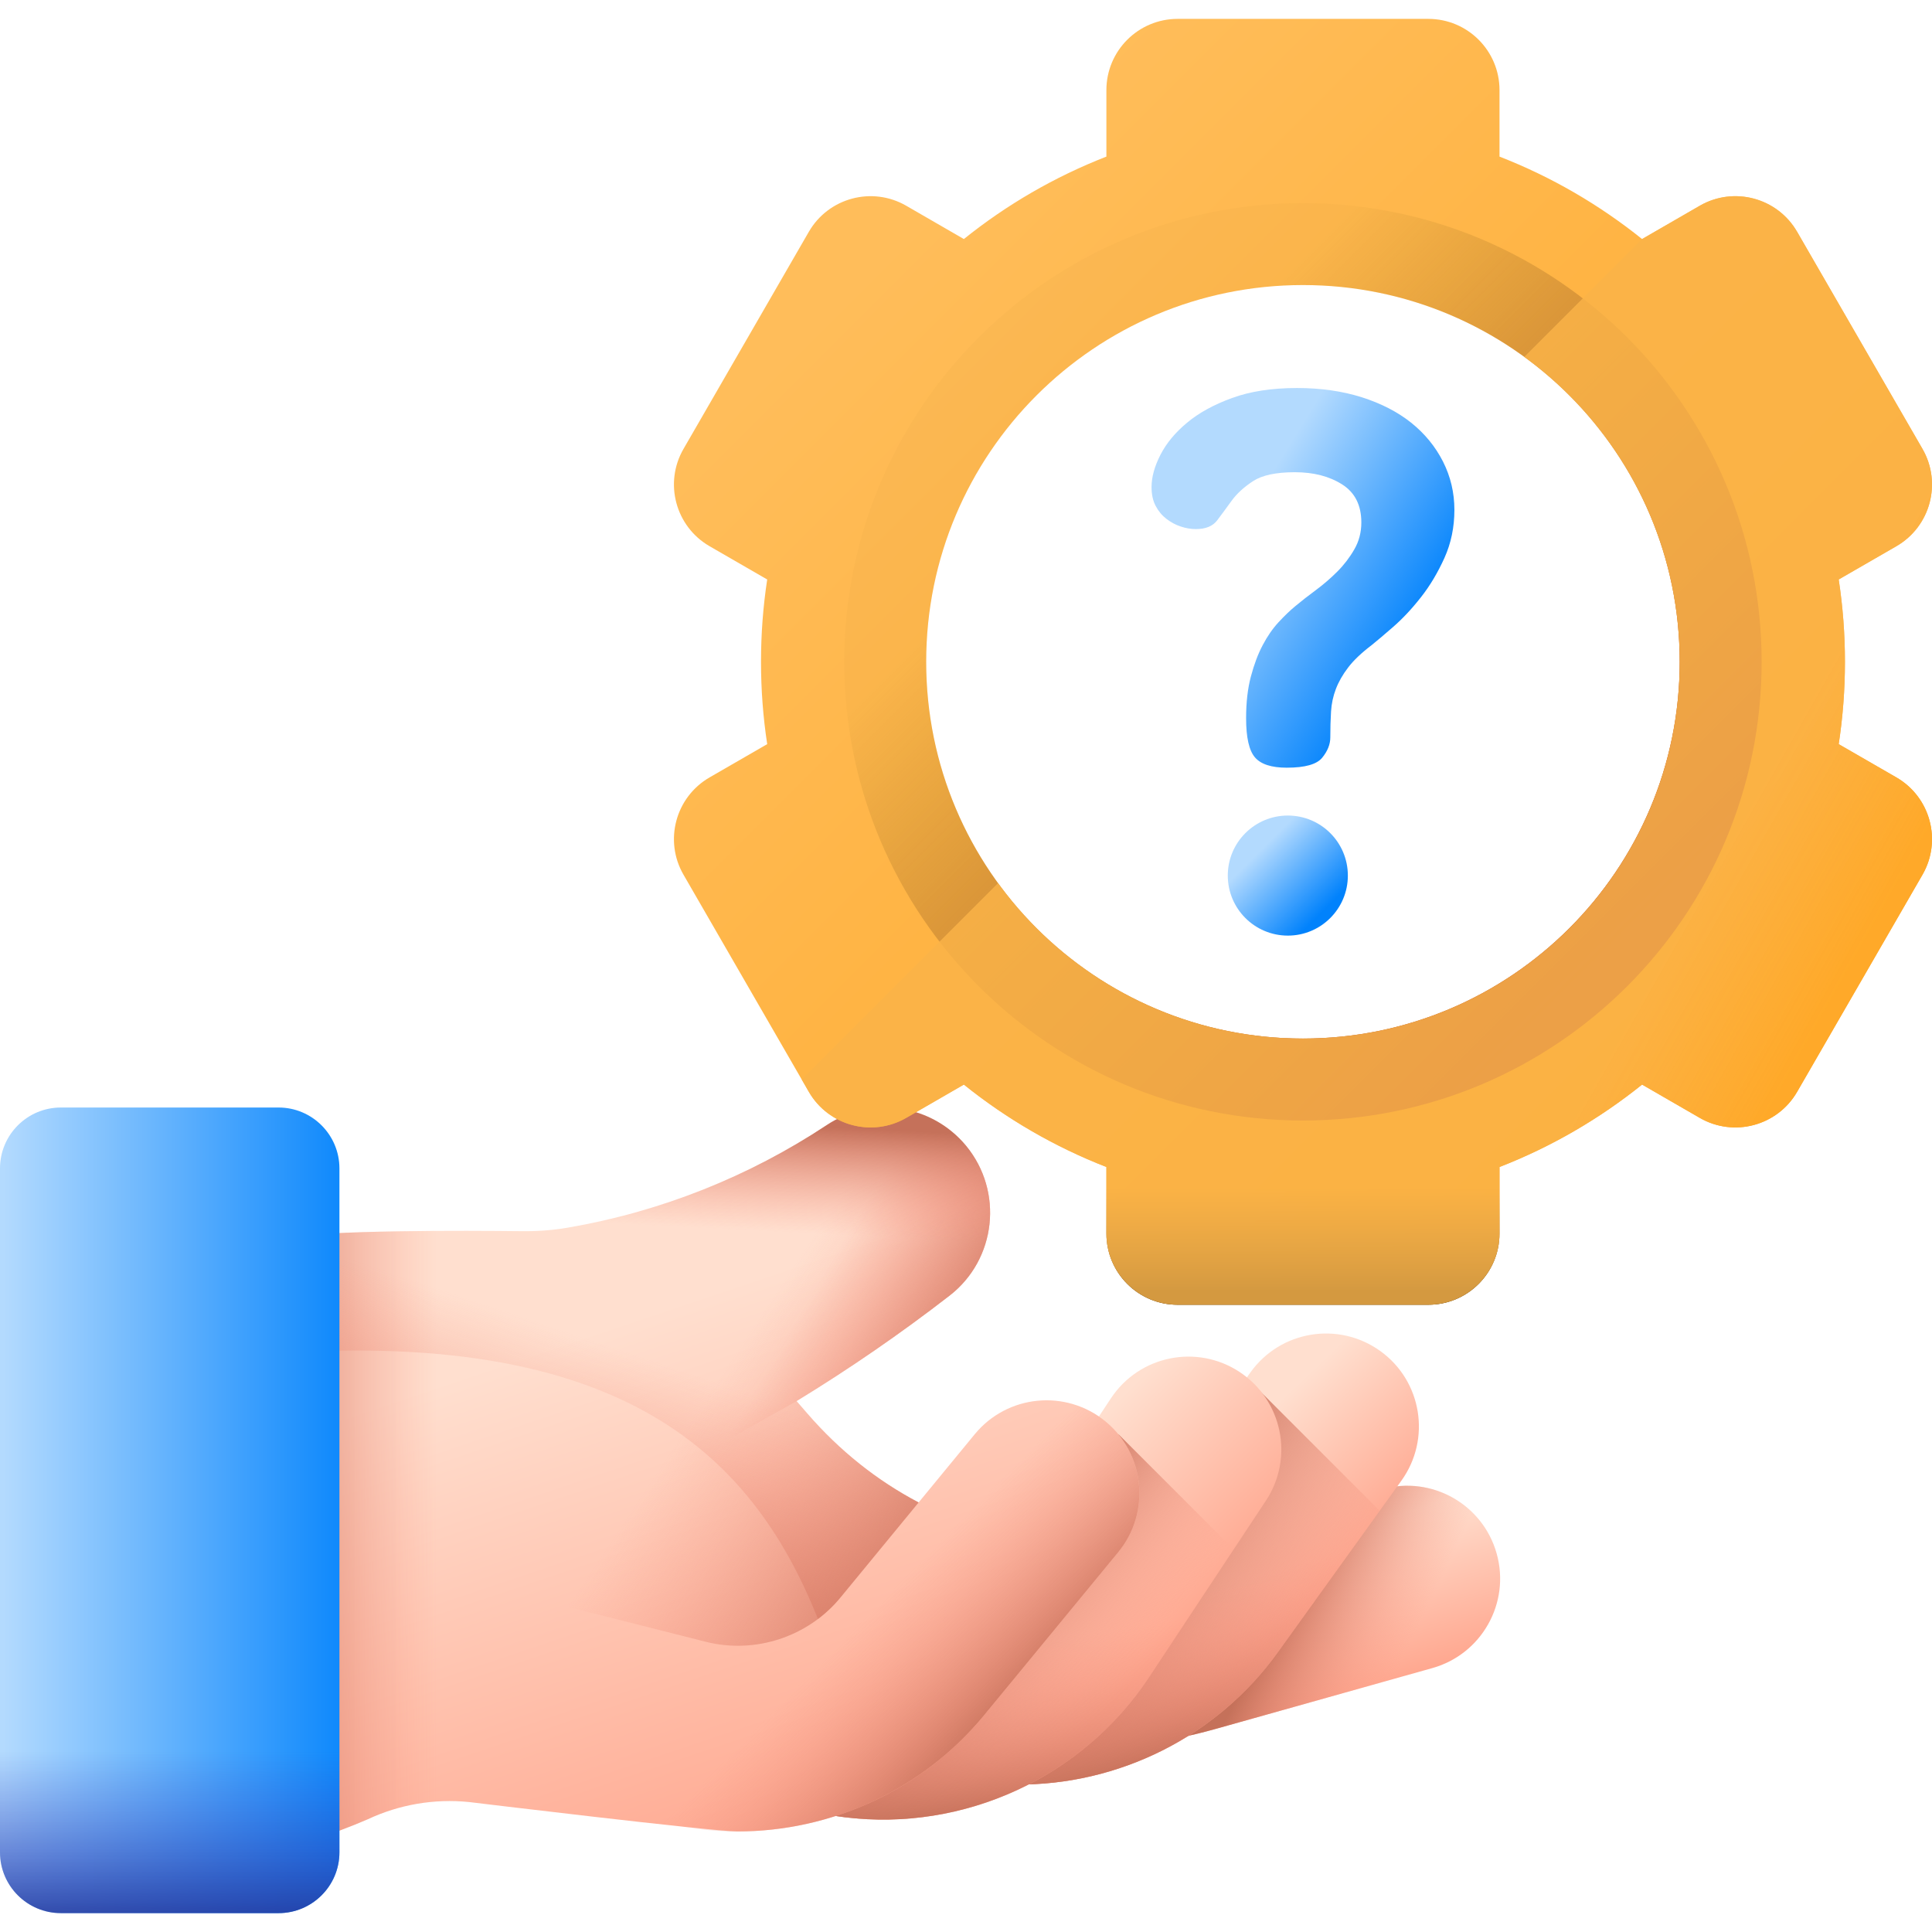 <svg width="48" height="48" viewBox="0 0 48 48" fill="none" xmlns="http://www.w3.org/2000/svg">
<g clip-path="url(#clip0_375_7534)">
<path d="M37.184 38.597C36.84 37.37 35.566 36.655 34.339 36.999L33.41 37.26L31.526 39.934C30.035 42.049 27.592 43.283 25.051 43.283C24.951 43.283 24.852 43.281 24.752 43.277C25.401 43.386 26.062 43.442 26.73 43.442C27.878 43.442 29.044 43.28 30.2 42.955L35.587 41.443C36.813 41.098 37.529 39.824 37.184 38.597Z" fill="url(#paint0_linear_375_7534)"/>
<path d="M37.184 38.597C36.84 37.37 35.566 36.655 34.339 36.999L33.41 37.26L31.526 39.934C30.035 42.049 27.592 43.283 25.051 43.283C24.951 43.283 24.852 43.281 24.752 43.277C25.401 43.386 26.062 43.442 26.73 43.442C27.878 43.442 29.044 43.28 30.2 42.955L35.587 41.443C36.813 41.098 37.529 39.824 37.184 38.597Z" fill="url(#paint1_linear_375_7534)"/>
<path d="M25.24 44.335C24.79 44.331 24.339 44.288 23.889 44.204C22.636 43.972 21.809 42.767 22.042 41.514C22.274 40.261 23.479 39.434 24.732 39.667C25.979 39.898 27.261 39.383 28.002 38.355L31.072 34.09C31.817 33.056 33.258 32.821 34.293 33.566C35.327 34.31 35.562 35.752 34.817 36.787L31.747 41.051C30.235 43.151 27.78 44.361 25.24 44.335Z" fill="url(#paint2_linear_375_7534)"/>
<path d="M31.227 34.484L29.659 36.052L28.002 38.355C27.531 39.009 26.84 39.454 26.078 39.633L22.434 43.278C22.769 43.746 23.278 44.091 23.889 44.205C24.339 44.288 24.79 44.331 25.239 44.336C27.78 44.361 30.235 43.151 31.747 41.051L34.278 37.535L31.227 34.484Z" fill="url(#paint3_linear_375_7534)"/>
<path d="M31.227 34.484L29.659 36.052L28.002 38.355C27.531 39.009 26.84 39.454 26.078 39.633L22.434 43.278C22.769 43.746 23.278 44.091 23.889 44.205C24.339 44.288 24.79 44.331 25.239 44.336C27.78 44.361 30.235 43.151 31.747 41.051L34.278 37.535L31.227 34.484Z" fill="url(#paint4_linear_375_7534)"/>
<path d="M20.987 45.149C20.932 45.142 20.877 45.134 20.821 45.126L16.565 44.508C15.303 44.324 14.43 43.153 14.613 41.892C14.794 40.648 15.937 39.78 17.179 39.934C17.195 39.936 17.212 39.938 17.229 39.941L21.485 40.559C22.737 40.741 24.002 40.177 24.702 39.12L27.602 34.739C28.305 33.676 29.737 33.385 30.8 34.088C31.862 34.791 32.154 36.223 31.45 37.286L28.55 41.667C26.9 44.16 23.946 45.514 20.987 45.149Z" fill="url(#paint5_linear_375_7534)"/>
<path d="M27.791 35.636L25.474 37.953L24.702 39.12C24.293 39.737 23.691 40.184 23.012 40.415L18.62 44.806L20.822 45.126C20.877 45.134 20.932 45.142 20.987 45.149C23.946 45.514 26.9 44.16 28.55 41.667L30.65 38.494L27.791 35.636Z" fill="url(#paint6_linear_375_7534)"/>
<path d="M27.791 35.636L25.474 37.953L24.702 39.12C24.293 39.737 23.691 40.184 23.012 40.415L18.62 44.806L20.822 45.126C20.877 45.134 20.932 45.142 20.987 45.149C23.946 45.514 26.9 44.16 28.55 41.667L30.65 38.494L27.791 35.636Z" fill="url(#paint7_linear_375_7534)"/>
<path d="M27.466 35.315C26.482 34.506 25.028 34.648 24.218 35.632L22.823 37.328C21.786 36.783 20.859 36.044 20.055 35.114L19.791 34.81C21.104 34.007 22.373 33.134 23.59 32.191C24.753 31.291 24.937 29.604 24.003 28.468C23.895 28.337 23.777 28.22 23.652 28.117C22.781 27.394 21.518 27.305 20.54 27.952C18.602 29.235 16.412 30.105 14.111 30.5C13.721 30.568 13.324 30.594 12.929 30.588C11.577 30.573 8.136 30.555 7.014 30.762C7.004 30.764 6.854 30.793 6.79 30.807C5.418 31.105 4.196 31.883 3.299 32.965L1.691 34.902V46.376H3.453C5.409 46.376 7.344 45.975 9.139 45.198C9.914 44.835 10.783 44.682 11.66 44.772C11.66 44.772 17.682 45.502 18.323 45.502C20.656 45.502 22.927 44.467 24.445 42.622L27.782 38.563C28.592 37.58 28.451 36.126 27.466 35.315Z" fill="url(#paint8_linear_375_7534)"/>
<path d="M14.193 30.485C14.165 30.49 14.138 30.496 14.111 30.5C13.721 30.568 13.324 30.594 12.929 30.588C11.577 30.573 8.136 30.555 7.014 30.762C7.004 30.764 6.854 30.793 6.79 30.807C5.418 31.105 4.196 31.883 3.299 32.965L1.691 34.902V46.376H3.453C5.409 46.376 7.344 45.975 9.139 45.198C9.914 44.835 10.783 44.682 11.66 44.772C11.66 44.772 12.83 44.914 14.193 45.073V30.485H14.193Z" fill="url(#paint9_linear_375_7534)"/>
<path d="M23.59 32.191C22.373 33.134 21.104 34.007 19.791 34.81L20.055 35.114C20.859 36.043 21.786 36.783 22.823 37.328L20.88 39.689C20.714 39.891 20.526 40.07 20.322 40.224C18.653 36.038 15.29 32.821 5.931 33.698C4.739 33.81 3.564 33.806 2.432 34.01L3.299 32.965C4.196 31.883 5.418 31.105 6.79 30.807C6.854 30.793 7.004 30.764 7.014 30.762C8.136 30.555 11.577 30.573 12.93 30.588C13.324 30.594 13.721 30.568 14.111 30.5C16.412 30.105 18.602 29.235 20.54 27.952C21.518 27.305 22.781 27.394 23.652 28.117C23.777 28.22 23.895 28.337 24.003 28.468C24.937 29.604 24.753 31.291 23.59 32.191Z" fill="url(#paint10_linear_375_7534)"/>
<path d="M18.323 45.502C17.682 45.502 17.036 45.424 16.4 45.263L11.177 43.941C9.942 43.628 9.194 42.373 9.507 41.137C9.819 39.902 11.075 39.154 12.31 39.467L17.532 40.789C18.761 41.1 20.075 40.668 20.88 39.69L24.218 35.632C25.028 34.647 26.482 34.506 27.466 35.316C28.45 36.125 28.592 37.579 27.782 38.563L24.444 42.621C22.927 44.466 20.657 45.502 18.323 45.502Z" fill="url(#paint11_linear_375_7534)"/>
<path d="M23.652 28.117C22.781 27.394 21.517 27.306 20.54 27.952C18.602 29.235 16.412 30.105 14.111 30.5C13.721 30.568 13.325 30.593 12.929 30.589C12.361 30.582 11.423 30.575 10.444 30.584V39.798C10.971 39.439 11.643 39.298 12.31 39.467L17.532 40.789C18.761 41.1 20.075 40.669 20.88 39.69L22.823 37.328C21.787 36.783 20.859 36.043 20.055 35.115L19.79 34.809C21.104 34.007 22.373 33.134 23.59 32.191C24.754 31.291 24.937 29.604 24.002 28.468C23.895 28.338 23.777 28.221 23.652 28.117Z" fill="url(#paint12_linear_375_7534)"/>
<path d="M23.59 32.191C22.373 33.134 21.104 34.007 19.791 34.81L11.594 39.4L11.593 39.401C11.178 39.427 10.781 39.568 10.443 39.798V30.584C11.423 30.575 12.361 30.582 12.929 30.588C13.324 30.594 13.721 30.568 14.111 30.5C16.412 30.105 18.602 29.235 20.54 27.952C21.517 27.305 22.781 27.394 23.652 28.117C23.777 28.22 23.895 28.337 24.003 28.468C24.937 29.604 24.753 31.291 23.59 32.191Z" fill="url(#paint13_linear_375_7534)"/>
<path d="M23.59 32.191C22.373 33.134 21.104 34.007 19.791 34.81L11.594 39.4L11.593 39.401C11.178 39.427 10.781 39.568 10.443 39.798V30.584C11.423 30.575 12.361 30.582 12.929 30.588C13.324 30.594 13.721 30.568 14.111 30.5C16.412 30.105 18.602 29.235 20.54 27.952C21.517 27.305 22.781 27.394 23.652 28.117C23.777 28.22 23.895 28.337 24.003 28.468C24.937 29.604 24.753 31.291 23.59 32.191Z" fill="url(#paint14_linear_375_7534)"/>
<path d="M6.92 47.531H1.512C0.677 47.531 0 46.854 0 46.019V29.029C0 28.194 0.677 27.516 1.512 27.516H6.92C7.755 27.516 8.433 28.194 8.433 29.029V46.019C8.433 46.854 7.755 47.531 6.92 47.531Z" fill="url(#paint15_linear_375_7534)"/>
<path d="M8.433 46.019V34.505H0V46.019C0 46.854 0.677 47.531 1.512 47.531H6.92C7.755 47.531 8.433 46.854 8.433 46.019Z" fill="url(#paint16_linear_375_7534)"/>
<path d="M45.837 16.443C45.837 15.748 45.784 15.064 45.682 14.397L47.114 13.571C47.961 13.082 48.252 11.999 47.763 11.152L44.649 5.759C44.16 4.913 43.077 4.623 42.231 5.111L40.797 5.939C39.736 5.087 38.545 4.393 37.255 3.891V2.239C37.255 1.261 36.463 0.469 35.485 0.469H29.258C28.281 0.469 27.488 1.261 27.488 2.239V3.891C26.2 4.393 25.007 5.087 23.947 5.939L22.514 5.111C21.667 4.623 20.584 4.913 20.095 5.759L16.982 11.152C16.492 11.999 16.783 13.082 17.63 13.571L19.061 14.397C18.959 15.064 18.907 15.748 18.907 16.443C18.907 17.138 18.959 17.821 19.061 18.488L17.63 19.314C16.783 19.803 16.492 20.886 16.982 21.733L20.095 27.126C20.584 27.972 21.667 28.262 22.514 27.774L23.947 26.946C25.007 27.798 26.2 28.492 27.488 28.994V30.646C27.488 31.624 28.281 32.416 29.258 32.416H35.485C36.463 32.416 37.255 31.624 37.255 30.646V28.994C38.545 28.492 39.736 27.798 40.797 26.946L42.231 27.774C43.077 28.262 44.16 27.972 44.649 27.126L47.763 21.733C48.252 20.886 47.961 19.803 47.114 19.314L45.682 18.488C45.784 17.821 45.837 17.138 45.837 16.443ZM32.372 25.803C27.202 25.803 23.011 21.613 23.011 16.443C23.011 11.272 27.202 7.082 32.372 7.082C37.542 7.082 41.732 11.272 41.732 16.443C41.732 21.613 37.542 25.803 32.372 25.803Z" fill="url(#paint17_linear_375_7534)"/>
<path d="M32.372 5.047C26.078 5.047 20.976 10.149 20.976 16.443C20.976 22.736 26.078 27.839 32.372 27.839C38.665 27.839 43.767 22.736 43.767 16.443C43.767 10.149 38.665 5.047 32.372 5.047ZM32.372 25.803C27.202 25.803 23.011 21.613 23.011 16.443C23.011 11.273 27.202 7.082 32.372 7.082C37.542 7.082 41.732 11.273 41.732 16.443C41.732 21.613 37.542 25.803 32.372 25.803Z" fill="url(#paint18_linear_375_7534)"/>
<path d="M41.732 16.443C41.732 21.613 37.542 25.803 32.372 25.803C27.202 25.803 23.011 21.613 23.011 16.443C23.011 16.318 23.014 16.193 23.019 16.069H18.914C18.91 16.194 18.907 16.318 18.907 16.443C18.907 17.138 18.959 17.821 19.061 18.488L17.629 19.314C16.782 19.803 16.492 20.886 16.981 21.733L20.095 27.126C20.584 27.972 21.667 28.262 22.513 27.774L23.947 26.946C25.007 27.798 26.199 28.492 27.488 28.994V30.646C27.488 31.624 28.28 32.416 29.258 32.416H35.485C36.463 32.416 37.255 31.624 37.255 30.646V28.994C38.545 28.492 39.736 27.798 40.797 26.946L42.231 27.774C43.077 28.262 44.16 27.972 44.649 27.126L47.763 21.733C48.252 20.886 47.961 19.803 47.114 19.314L45.682 18.488C45.784 17.821 45.837 17.138 45.837 16.443C45.837 16.318 45.833 16.193 45.83 16.069H41.724C41.729 16.193 41.732 16.318 41.732 16.443Z" fill="url(#paint19_linear_375_7534)"/>
<path d="M41.732 16.443C41.732 21.613 37.542 25.803 32.372 25.803C29.257 25.803 26.497 24.281 24.796 21.94L19.918 26.818L20.095 27.126C20.584 27.972 21.667 28.263 22.513 27.774L23.947 26.946C25.007 27.798 26.199 28.492 27.488 28.994V30.646C27.488 31.624 28.28 32.416 29.258 32.416H35.485C36.463 32.416 37.255 31.624 37.255 30.646V28.994C38.545 28.492 39.736 27.798 40.797 26.946L42.231 27.774C43.077 28.262 44.16 27.972 44.649 27.126L47.763 21.733C48.252 20.886 47.961 19.803 47.114 19.314L45.682 18.488C45.784 17.821 45.837 17.138 45.837 16.443C45.837 15.748 45.784 15.064 45.682 14.397L47.114 13.571C47.961 13.082 48.251 11.999 47.763 11.152L44.649 5.759C44.16 4.913 43.077 4.623 42.231 5.111L40.797 5.939L37.87 8.866C40.21 10.568 41.732 13.327 41.732 16.443Z" fill="url(#paint20_linear_375_7534)"/>
<path d="M35.85 11.466C35.66 11.093 35.397 10.772 35.061 10.503C34.724 10.234 34.314 10.023 33.831 9.869C33.348 9.717 32.812 9.64 32.225 9.64C31.601 9.64 31.063 9.723 30.61 9.888C30.157 10.053 29.784 10.258 29.491 10.503C29.197 10.747 28.977 11.014 28.83 11.301C28.683 11.589 28.61 11.855 28.61 12.1C28.61 12.283 28.643 12.439 28.711 12.567C28.778 12.696 28.866 12.803 28.977 12.889C29.087 12.974 29.206 13.039 29.335 13.081C29.463 13.124 29.588 13.145 29.711 13.145C29.956 13.145 30.133 13.072 30.243 12.925C30.353 12.778 30.473 12.616 30.601 12.439C30.73 12.262 30.907 12.1 31.133 11.953C31.359 11.806 31.705 11.732 32.17 11.732C32.635 11.732 33.026 11.833 33.345 12.035C33.663 12.237 33.822 12.552 33.822 12.98C33.822 13.225 33.764 13.448 33.647 13.65C33.531 13.852 33.39 14.036 33.225 14.201C33.06 14.366 32.883 14.519 32.693 14.66C32.503 14.8 32.335 14.932 32.188 15.054C32.054 15.164 31.913 15.299 31.766 15.458C31.619 15.617 31.488 15.807 31.372 16.027C31.255 16.247 31.158 16.507 31.078 16.807C30.998 17.107 30.959 17.453 30.959 17.844C30.959 18.321 31.032 18.645 31.179 18.817C31.326 18.988 31.589 19.073 31.968 19.073C32.421 19.073 32.714 18.991 32.849 18.826C32.984 18.661 33.051 18.492 33.051 18.321C33.051 18.089 33.057 17.874 33.069 17.679C33.081 17.483 33.121 17.296 33.189 17.119C33.256 16.942 33.357 16.764 33.492 16.587C33.626 16.409 33.822 16.223 34.079 16.027C34.201 15.929 34.379 15.779 34.611 15.577C34.843 15.375 35.073 15.131 35.299 14.843C35.526 14.556 35.721 14.228 35.887 13.861C36.052 13.494 36.134 13.097 36.134 12.668C36.134 12.24 36.039 11.839 35.85 11.466Z" fill="url(#paint21_linear_375_7534)"/>
<path d="M31.996 23.245C32.82 23.245 33.487 22.577 33.487 21.753C33.487 20.929 32.82 20.262 31.996 20.262C31.172 20.262 30.504 20.929 30.504 21.753C30.504 22.577 31.172 23.245 31.996 23.245Z" fill="url(#paint22_linear_375_7534)"/>
</g>
<defs>
<linearGradient id="paint0_linear_375_7534" x1="30.366" y1="39.018" x2="31.536" y2="42.746" gradientUnits="userSpaceOnUse">
<stop stop-color="#FFDFCF"/>
<stop offset="1" stop-color="#FFA78F"/>
</linearGradient>
<linearGradient id="paint1_linear_375_7534" x1="34.403" y1="42.15" x2="31.405" y2="40.712" gradientUnits="userSpaceOnUse">
<stop stop-color="#F89580" stop-opacity="0"/>
<stop offset="0.286" stop-color="#EE8E79" stop-opacity="0.287"/>
<stop offset="0.762" stop-color="#D57B65" stop-opacity="0.765"/>
<stop offset="0.997" stop-color="#C5715A"/>
</linearGradient>
<linearGradient id="paint2_linear_375_7534" x1="28.192" y1="38.23" x2="31.08" y2="41.264" gradientUnits="userSpaceOnUse">
<stop stop-color="#FFDFCF"/>
<stop offset="1" stop-color="#FFA78F"/>
</linearGradient>
<linearGradient id="paint3_linear_375_7534" x1="32.126" y1="42.386" x2="27.355" y2="39.316" gradientUnits="userSpaceOnUse">
<stop stop-color="#F89580" stop-opacity="0"/>
<stop offset="0.286" stop-color="#EE8E79" stop-opacity="0.287"/>
<stop offset="0.762" stop-color="#D57B65" stop-opacity="0.765"/>
<stop offset="0.997" stop-color="#C5715A"/>
</linearGradient>
<linearGradient id="paint4_linear_375_7534" x1="28.238" y1="39.965" x2="29.261" y2="43.767" gradientUnits="userSpaceOnUse">
<stop stop-color="#F89580" stop-opacity="0"/>
<stop offset="0.286" stop-color="#EE8E79" stop-opacity="0.287"/>
<stop offset="0.762" stop-color="#D57B65" stop-opacity="0.765"/>
<stop offset="0.997" stop-color="#C5715A"/>
</linearGradient>
<linearGradient id="paint5_linear_375_7534" x1="23.322" y1="39.228" x2="27.014" y2="42.92" gradientUnits="userSpaceOnUse">
<stop stop-color="#FFDFCF"/>
<stop offset="1" stop-color="#FFA78F"/>
</linearGradient>
<linearGradient id="paint6_linear_375_7534" x1="26.812" y1="43.096" x2="23.327" y2="40.317" gradientUnits="userSpaceOnUse">
<stop stop-color="#F89580" stop-opacity="0"/>
<stop offset="0.286" stop-color="#EE8E79" stop-opacity="0.287"/>
<stop offset="0.762" stop-color="#D57B65" stop-opacity="0.765"/>
<stop offset="0.997" stop-color="#C5715A"/>
</linearGradient>
<linearGradient id="paint7_linear_375_7534" x1="24.535" y1="40.951" x2="25.12" y2="45.021" gradientUnits="userSpaceOnUse">
<stop stop-color="#F89580" stop-opacity="0"/>
<stop offset="0.286" stop-color="#EE8E79" stop-opacity="0.287"/>
<stop offset="0.762" stop-color="#D57B65" stop-opacity="0.765"/>
<stop offset="0.997" stop-color="#C5715A"/>
</linearGradient>
<linearGradient id="paint8_linear_375_7534" x1="12.407" y1="33.853" x2="16.94" y2="47.306" gradientUnits="userSpaceOnUse">
<stop stop-color="#FFDFCF"/>
<stop offset="1" stop-color="#FFA78F"/>
</linearGradient>
<linearGradient id="paint9_linear_375_7534" x1="10.83" y1="38.431" x2="6.004" y2="38.431" gradientUnits="userSpaceOnUse">
<stop stop-color="#F89580" stop-opacity="0"/>
<stop offset="0.286" stop-color="#EE8E79" stop-opacity="0.287"/>
<stop offset="0.762" stop-color="#D57B65" stop-opacity="0.765"/>
<stop offset="0.997" stop-color="#C5715A"/>
</linearGradient>
<linearGradient id="paint10_linear_375_7534" x1="13.557" y1="32.91" x2="11.364" y2="39.417" gradientUnits="userSpaceOnUse">
<stop stop-color="#F89580" stop-opacity="0"/>
<stop offset="0.286" stop-color="#EE8E79" stop-opacity="0.287"/>
<stop offset="0.762" stop-color="#D57B65" stop-opacity="0.765"/>
<stop offset="0.997" stop-color="#C5715A"/>
</linearGradient>
<linearGradient id="paint11_linear_375_7534" x1="20.601" y1="41.102" x2="23.672" y2="44.124" gradientUnits="userSpaceOnUse">
<stop stop-color="#F89580" stop-opacity="0"/>
<stop offset="0.286" stop-color="#EE8E79" stop-opacity="0.287"/>
<stop offset="0.762" stop-color="#D57B65" stop-opacity="0.765"/>
<stop offset="0.997" stop-color="#C5715A"/>
</linearGradient>
<linearGradient id="paint12_linear_375_7534" x1="17.753" y1="34.416" x2="24.26" y2="38.73" gradientUnits="userSpaceOnUse">
<stop stop-color="#F89580" stop-opacity="0"/>
<stop offset="0.286" stop-color="#EE8E79" stop-opacity="0.287"/>
<stop offset="0.762" stop-color="#D57B65" stop-opacity="0.765"/>
<stop offset="0.997" stop-color="#C5715A"/>
</linearGradient>
<linearGradient id="paint13_linear_375_7534" x1="18.58" y1="34.847" x2="22.528" y2="37.186" gradientUnits="userSpaceOnUse">
<stop stop-color="#F89580" stop-opacity="0"/>
<stop offset="0.286" stop-color="#EE8E79" stop-opacity="0.287"/>
<stop offset="0.762" stop-color="#D57B65" stop-opacity="0.765"/>
<stop offset="0.997" stop-color="#C5715A"/>
</linearGradient>
<linearGradient id="paint14_linear_375_7534" x1="17.515" y1="30.514" x2="17.651" y2="27.846" gradientUnits="userSpaceOnUse">
<stop stop-color="#F89580" stop-opacity="0"/>
<stop offset="0.286" stop-color="#EE8E79" stop-opacity="0.287"/>
<stop offset="0.762" stop-color="#D57B65" stop-opacity="0.765"/>
<stop offset="0.997" stop-color="#C5715A"/>
</linearGradient>
<linearGradient id="paint15_linear_375_7534" x1="0.083" y1="37.524" x2="9.158" y2="37.524" gradientUnits="userSpaceOnUse">
<stop stop-color="#B3DAFE"/>
<stop offset="1" stop-color="#0182FC"/>
</linearGradient>
<linearGradient id="paint16_linear_375_7534" x1="4.216" y1="43.525" x2="4.216" y2="48.072" gradientUnits="userSpaceOnUse">
<stop stop-color="#314DC9" stop-opacity="0"/>
<stop offset="0.276" stop-color="#304BC4" stop-opacity="0.276"/>
<stop offset="0.563" stop-color="#2B45B8" stop-opacity="0.563"/>
<stop offset="0.854" stop-color="#243BA3" stop-opacity="0.854"/>
<stop offset="1" stop-color="#1F3596"/>
</linearGradient>
<linearGradient id="paint17_linear_375_7534" x1="22.092" y1="6.162" x2="42.249" y2="26.32" gradientUnits="userSpaceOnUse">
<stop stop-color="#FFBD5A"/>
<stop offset="1" stop-color="#FFA929"/>
</linearGradient>
<linearGradient id="paint18_linear_375_7534" x1="39.748" y1="23.819" x2="27.355" y2="11.426" gradientUnits="userSpaceOnUse">
<stop stop-color="#A73F3F"/>
<stop offset="1" stop-color="#8E6D18" stop-opacity="0.04"/>
</linearGradient>
<linearGradient id="paint19_linear_375_7534" x1="32.372" y1="29.522" x2="32.372" y2="32.055" gradientUnits="userSpaceOnUse">
<stop stop-color="#433F43" stop-opacity="0"/>
<stop offset="1" stop-color="#1A1A1A"/>
</linearGradient>
<linearGradient id="paint20_linear_375_7534" x1="42.321" y1="22.118" x2="45.916" y2="24.153" gradientUnits="userSpaceOnUse">
<stop stop-color="#FBB348" stop-opacity="0.83"/>
<stop offset="1" stop-color="#FFA929"/>
</linearGradient>
<linearGradient id="paint21_linear_375_7534" x1="30.717" y1="13.183" x2="35.126" y2="15.896" gradientUnits="userSpaceOnUse">
<stop stop-color="#B3DAFE"/>
<stop offset="1" stop-color="#0182FC"/>
</linearGradient>
<linearGradient id="paint22_linear_375_7534" x1="31.343" y1="21.1" x2="32.879" y2="22.636" gradientUnits="userSpaceOnUse">
<stop stop-color="#B3DAFE"/>
<stop offset="1" stop-color="#0182FC"/>
</linearGradient>
<clipPath id="clip0_375_7534">
<rect width="48" height="48" fill="white"/>
</clipPath>
</defs>
</svg>
